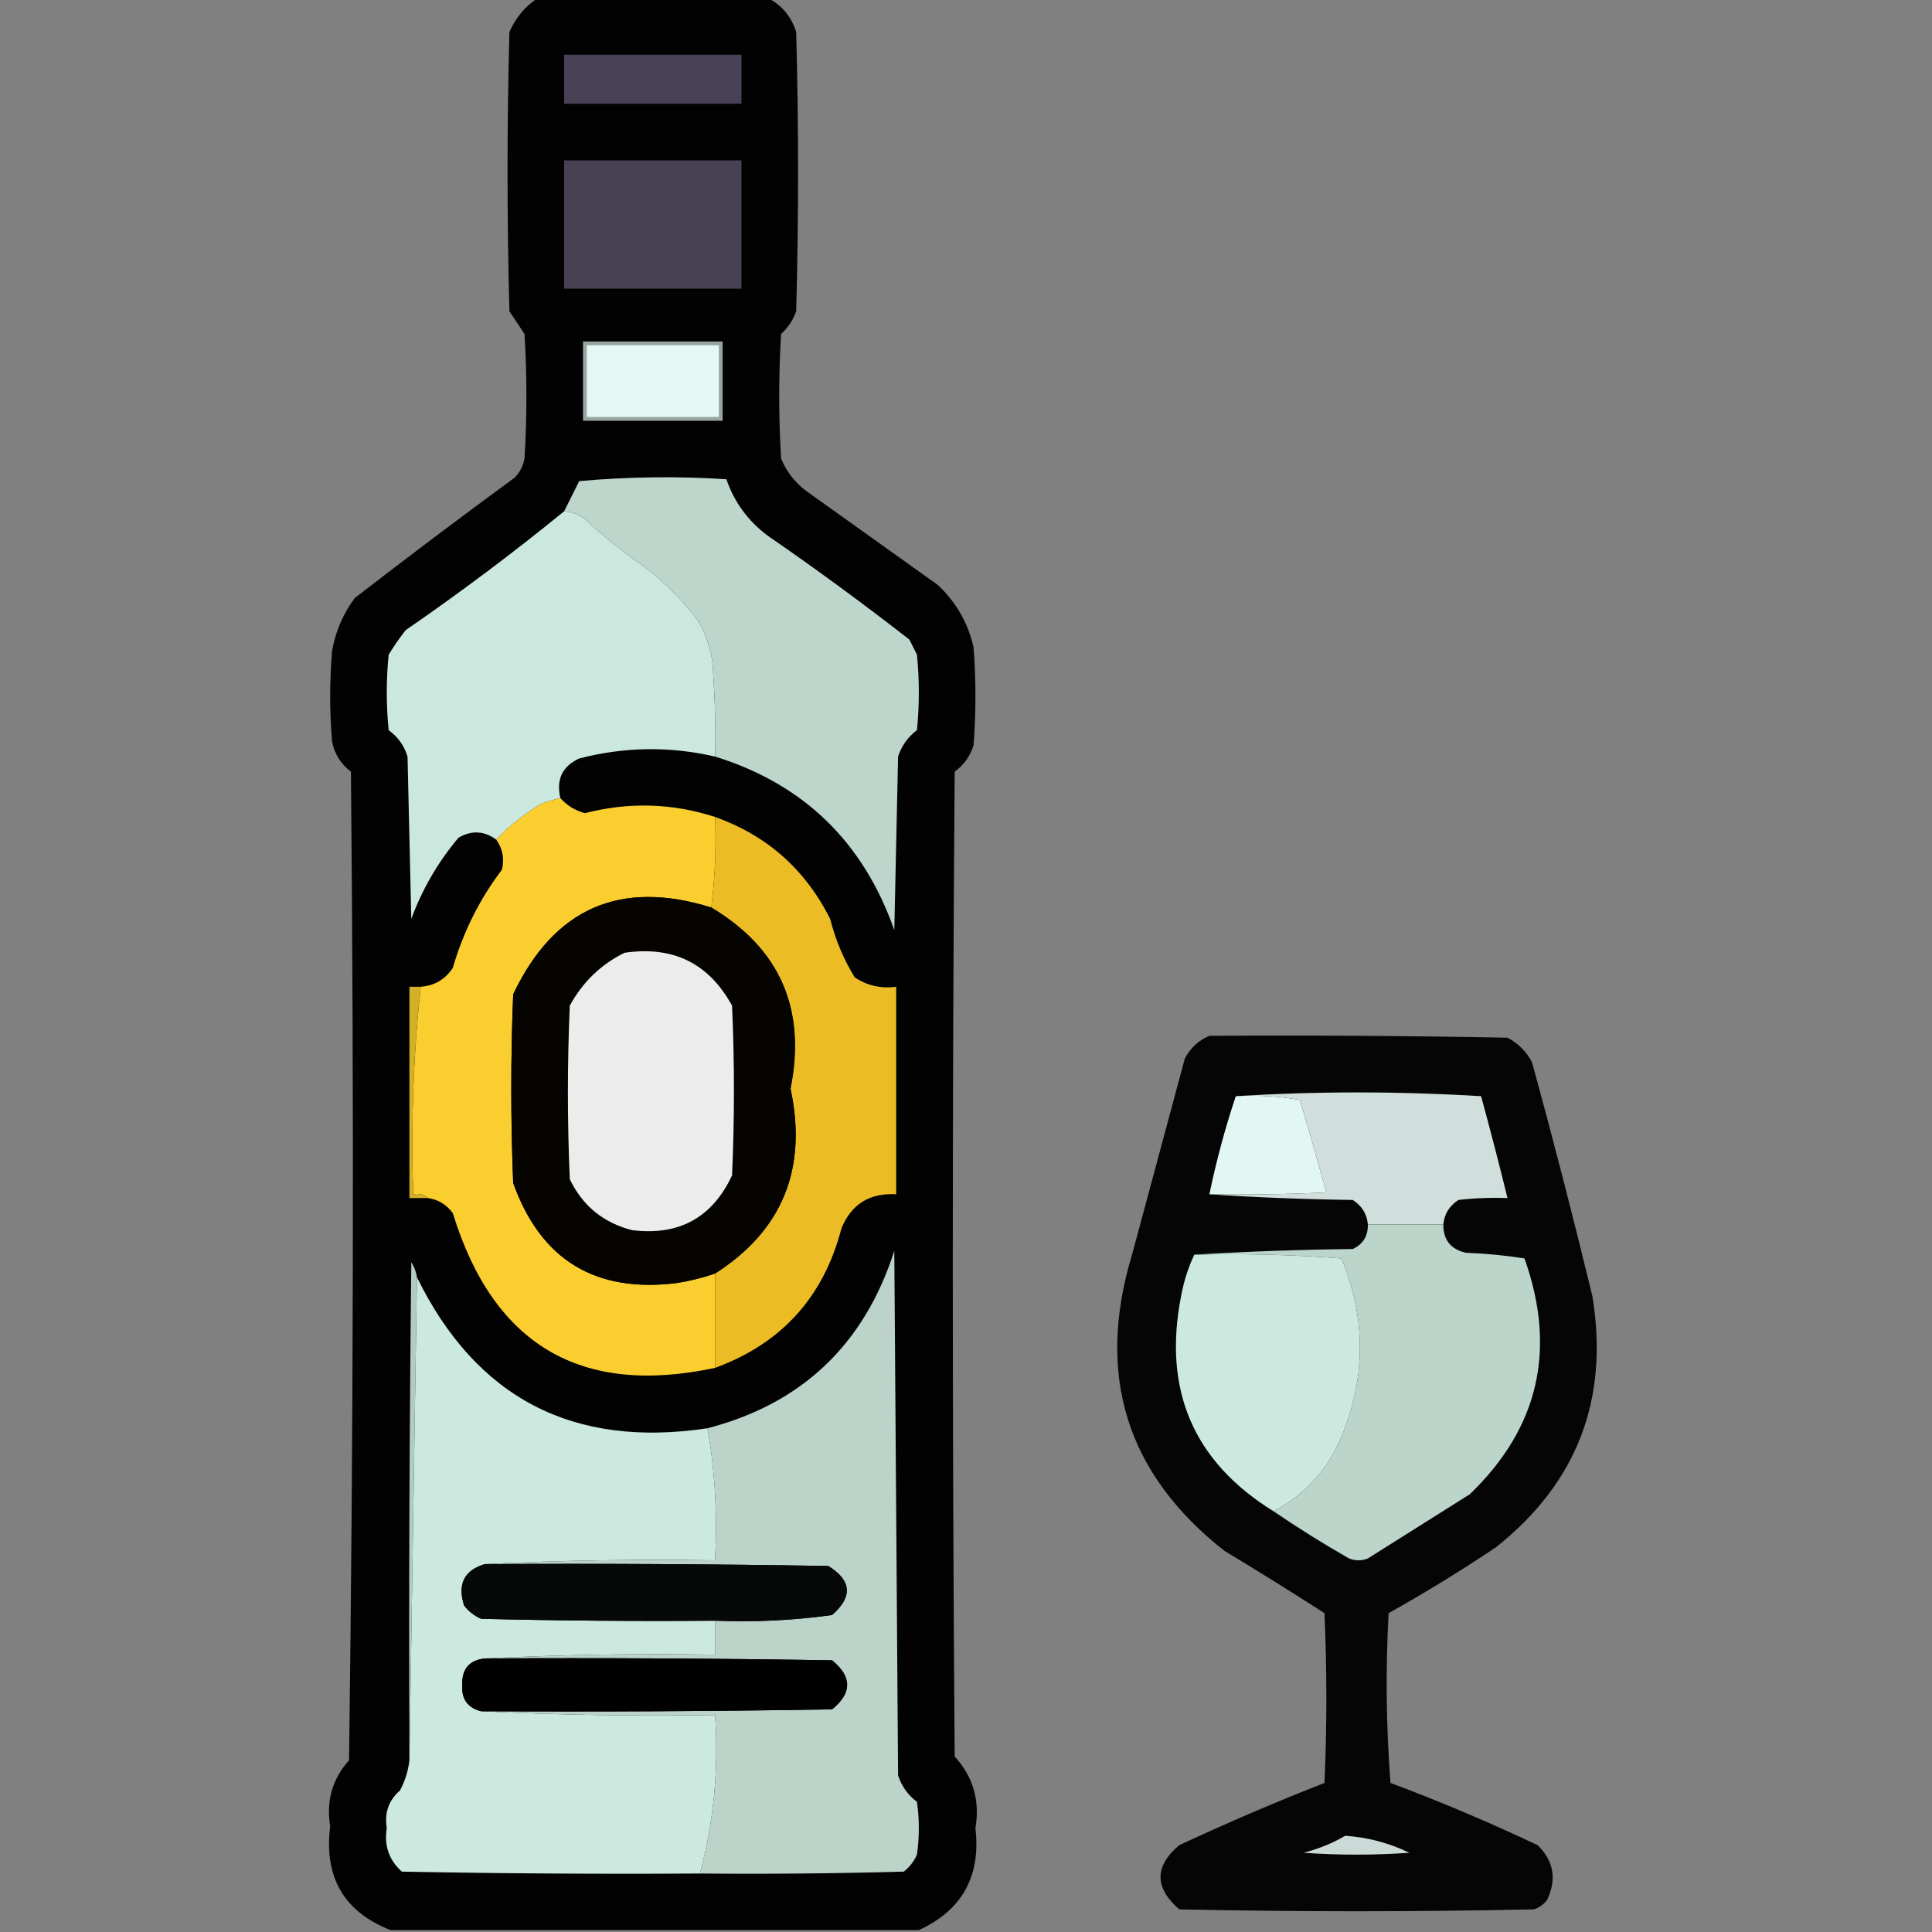 <?xml version="1.0" encoding="UTF-8"?>
<!DOCTYPE svg PUBLIC "-//W3C//DTD SVG 1.1//EN" "http://www.w3.org/Graphics/SVG/1.1/DTD/svg11.dtd">
<svg xmlns="http://www.w3.org/2000/svg" version="1.1" width="512px" height="512px" style="shape-rendering:geometricPrecision; text-rendering:geometricPrecision; image-rendering:optimizeQuality; fill-rule:evenodd; clip-rule:evenodd" xmlns:xlink="http://www.w3.org/1999/xlink">
<rect width="100%" height="100%" fill="#808080" stroke="none"/>
<g><path style="opacity:0.983" fill="#010101" d="M 142.5,-0.5 C 162.833,-0.5 183.167,-0.5 203.5,-0.5C 207.232,1.405 209.732,4.405 211,8.5C 211.667,33.167 211.667,57.833 211,82.5C 210.163,84.844 208.829,86.844 207,88.5C 206.333,99.5 206.333,110.5 207,121.5C 208.371,124.88 210.538,127.713 213.5,130C 225.167,138.333 236.833,146.667 248.5,155C 253.341,159.513 256.508,165.013 258,171.5C 258.667,180.167 258.667,188.833 258,197.5C 257.106,200.392 255.44,202.726 253,204.5C 252.333,291.5 252.333,378.5 253,465.5C 257.901,470.836 259.734,477.169 258.5,484.5C 259.971,497.234 254.971,506.234 243.5,511.5C 196.833,511.5 150.167,511.5 103.5,511.5C 91.141,506.638 85.808,497.471 87.5,484C 86.408,477.254 88.074,471.421 92.5,466.5C 93.667,379.169 93.833,291.835 93,204.5C 90.32,202.473 88.653,199.807 88,196.5C 87.333,188.5 87.333,180.5 88,172.5C 88.91,167.349 90.91,162.682 94,158.5C 108.025,147.641 122.192,136.974 136.5,126.5C 137.806,125.088 138.64,123.421 139,121.5C 139.667,110.5 139.667,99.5 139,88.5C 137.667,86.5 136.333,84.5 135,82.5C 134.333,57.833 134.333,33.167 135,8.5C 136.642,4.7 139.142,1.7 142.5,-0.5 Z"/></g>
<g><path style="opacity:1" fill="#494155" d="M 149.5,14.5 C 165.167,14.5 180.833,14.5 196.5,14.5C 196.5,18.833 196.5,23.167 196.5,27.5C 180.833,27.5 165.167,27.5 149.5,27.5C 149.5,23.167 149.5,18.833 149.5,14.5 Z"/></g>
<g><path style="opacity:1" fill="#484053" d="M 149.5,42.5 C 165.167,42.5 180.833,42.5 196.5,42.5C 196.5,53.833 196.5,65.167 196.5,76.5C 180.833,76.5 165.167,76.5 149.5,76.5C 149.5,65.167 149.5,53.833 149.5,42.5 Z"/></g>
<g><path style="opacity:1" fill="#98a5a3" d="M 154.5,90.5 C 166.833,90.5 179.167,90.5 191.5,90.5C 191.5,97.5 191.5,104.5 191.5,111.5C 179.167,111.5 166.833,111.5 154.5,111.5C 154.5,104.5 154.5,97.5 154.5,90.5 Z"/></g>
<g><path style="opacity:1" fill="#e4f9f5" d="M 155.5,91.5 C 167.167,91.5 178.833,91.5 190.5,91.5C 190.5,97.833 190.5,104.167 190.5,110.5C 178.833,110.5 167.167,110.5 155.5,110.5C 155.5,104.167 155.5,97.833 155.5,91.5 Z"/></g>
<g><path style="opacity:1" fill="#bdd6cc" d="M 189.5,200.5 C 189.666,193.159 189.5,185.826 189,178.5C 188.882,173.481 187.549,168.815 185,164.5C 180.833,159 176,154.167 170.5,150C 165.211,146.38 160.211,142.38 155.5,138C 153.783,136.441 151.783,135.608 149.5,135.5C 150.82,132.86 152.153,130.193 153.5,127.5C 166.487,126.334 179.487,126.167 192.5,127C 194.592,133.101 198.259,138.101 203.5,142C 216.266,150.8 228.766,159.967 241,169.5C 241.667,170.833 242.333,172.167 243,173.5C 243.667,180.167 243.667,186.833 243,193.5C 240.597,195.305 238.93,197.638 238,200.5C 237.667,215.833 237.333,231.167 237,246.5C 228.775,223.106 212.942,207.772 189.5,200.5 Z"/></g>
<g><path style="opacity:1" fill="#cbe8de" d="M 149.5,135.5 C 151.783,135.608 153.783,136.441 155.5,138C 160.211,142.38 165.211,146.38 170.5,150C 176,154.167 180.833,159 185,164.5C 187.549,168.815 188.882,173.481 189,178.5C 189.5,185.826 189.666,193.159 189.5,200.5C 177.498,197.726 165.498,197.893 153.5,201C 149.019,203.061 147.352,206.561 148.5,211.5C 146.821,211.892 145.154,212.392 143.5,213C 139.025,215.65 135.025,218.817 131.5,222.5C 128.283,220.158 124.95,219.991 121.5,222C 116.104,228.409 111.937,235.576 109,243.5C 108.667,229.167 108.333,214.833 108,200.5C 107.139,197.632 105.472,195.298 103,193.5C 102.333,186.833 102.333,180.167 103,173.5C 104.377,171.246 105.877,169.08 107.5,167C 121.943,157.053 135.943,146.553 149.5,135.5 Z"/></g>
<g><path style="opacity:1" fill="#fbce2f" d="M 148.5,211.5 C 150.246,213.459 152.413,214.793 155,215.5C 166.69,212.5 178.19,212.833 189.5,216.5C 189.826,224.684 189.492,232.684 188.5,240.5C 164.364,232.984 146.864,240.651 136,263.5C 135.333,280.167 135.333,296.833 136,313.5C 143.308,333.912 157.808,342.746 179.5,340C 182.934,339.442 186.267,338.609 189.5,337.5C 189.5,345.833 189.5,354.167 189.5,362.5C 153.914,370.109 130.748,356.443 120,321.5C 118.362,319.266 116.195,317.933 113.5,317.5C 112.432,316.566 111.099,316.232 109.5,316.5C 108.867,297.931 109.534,279.598 111.5,261.5C 115.136,261.229 117.97,259.563 120,256.5C 122.752,246.997 127.085,238.33 133,230.5C 133.718,227.593 133.218,224.926 131.5,222.5C 135.025,218.817 139.025,215.65 143.5,213C 145.154,212.392 146.821,211.892 148.5,211.5 Z"/></g>
<g><path style="opacity:1" fill="#ecbc24" d="M 189.5,216.5 C 203.223,221.384 213.389,230.384 220,243.5C 221.399,249.043 223.566,254.21 226.5,259C 229.789,261.209 233.456,262.042 237.5,261.5C 237.5,279.833 237.5,298.167 237.5,316.5C 230.489,316.085 225.655,319.085 223,325.5C 218.273,343.725 207.106,356.058 189.5,362.5C 189.5,354.167 189.5,345.833 189.5,337.5C 207.353,326.084 214.02,309.751 209.5,288.5C 213.7,267.387 206.7,251.387 188.5,240.5C 189.492,232.684 189.826,224.684 189.5,216.5 Z"/></g>
<g><path style="opacity:1" fill="#060401" d="M 188.5,240.5 C 206.7,251.387 213.7,267.387 209.5,288.5C 214.02,309.751 207.353,326.084 189.5,337.5C 186.267,338.609 182.934,339.442 179.5,340C 157.808,342.746 143.308,333.912 136,313.5C 135.333,296.833 135.333,280.167 136,263.5C 146.864,240.651 164.364,232.984 188.5,240.5 Z"/></g>
<g><path style="opacity:1" fill="#ececec" d="M 165.5,252.5 C 178.336,250.601 187.836,255.267 194,266.5C 194.667,281.5 194.667,296.5 194,311.5C 188.741,322.715 179.907,327.549 167.5,326C 159.889,324.054 154.389,319.554 151,312.5C 150.333,297.167 150.333,281.833 151,266.5C 154.408,260.257 159.242,255.59 165.5,252.5 Z"/></g>
<g><path style="opacity:1" fill="#d4af28" d="M 111.5,261.5 C 109.534,279.598 108.867,297.931 109.5,316.5C 111.099,316.232 112.432,316.566 113.5,317.5C 111.833,317.5 110.167,317.5 108.5,317.5C 108.5,298.833 108.5,280.167 108.5,261.5C 109.5,261.5 110.5,261.5 111.5,261.5 Z"/></g>
<g><path style="opacity:0.962" fill="#010101" d="M 320.5,274.5 C 346.835,274.333 373.169,274.5 399.5,275C 402.333,276.5 404.5,278.667 406,281.5C 411.646,302.086 416.98,322.753 422,343.5C 426.475,370.754 417.975,392.921 396.5,410C 387.251,416.21 377.751,422.043 368,427.5C 367.167,442.511 367.334,457.511 368.5,472.5C 381.731,477.449 394.731,482.949 407.5,489C 411.764,493.168 412.597,498.002 410,503.5C 409.097,504.701 407.931,505.535 406.5,506C 375.167,506.667 343.833,506.667 312.5,506C 305.909,500.239 305.909,494.572 312.5,489C 325.174,483.078 338.008,477.578 351,472.5C 351.667,457.5 351.667,442.5 351,427.5C 342.251,421.875 333.417,416.375 324.5,411C 298.513,390.587 290.346,364.42 300,332.5C 304.667,315.167 309.333,297.833 314,280.5C 315.494,277.686 317.66,275.686 320.5,274.5 Z"/></g>
<g><path style="opacity:1" fill="#e2f6f3" d="M 327.5,290.5 C 333.206,290.171 338.872,290.505 344.5,291.5C 346.916,299.667 349.249,307.834 351.5,316C 341.172,316.5 330.839,316.666 320.5,316.5C 322.339,307.611 324.672,298.944 327.5,290.5 Z"/></g>
<g><path style="opacity:1" fill="#d0dfdc" d="M 327.5,290.5 C 349.004,289.172 370.67,289.172 392.5,290.5C 394.964,299.494 397.297,308.494 399.5,317.5C 395.154,317.334 390.821,317.501 386.5,318C 384.077,319.571 382.744,321.737 382.5,324.5C 375.833,324.5 369.167,324.5 362.5,324.5C 362.256,321.737 360.923,319.571 358.5,318C 345.66,317.831 332.993,317.331 320.5,316.5C 330.839,316.666 341.172,316.5 351.5,316C 349.249,307.834 346.916,299.667 344.5,291.5C 338.872,290.505 333.206,290.171 327.5,290.5 Z"/></g>
<g><path style="opacity:1" fill="#bcd5cb" d="M 362.5,324.5 C 369.167,324.5 375.833,324.5 382.5,324.5C 382.469,328.597 384.469,331.097 388.5,332C 393.75,332.193 398.917,332.693 404,333.5C 412.594,357.616 407.761,378.449 389.5,396C 380.5,401.667 371.5,407.333 362.5,413C 360.833,413.667 359.167,413.667 357.5,413C 350.601,409.059 343.934,404.892 337.5,400.5C 346.23,395.927 352.396,388.927 356,379.5C 362.013,364.136 361.846,348.802 355.5,333.5C 342.517,332.501 329.517,332.168 316.5,332.5C 330.327,331.669 344.327,331.169 358.5,331C 361.222,329.728 362.556,327.561 362.5,324.5 Z"/></g>
<g><path style="opacity:1" fill="#cce9df" d="M 316.5,332.5 C 329.517,332.168 342.517,332.501 355.5,333.5C 361.846,348.802 362.013,364.136 356,379.5C 352.396,388.927 346.23,395.927 337.5,400.5C 316.289,387.385 308.122,368.385 313,343.5C 313.724,339.573 314.891,335.906 316.5,332.5 Z"/></g>
<g><path style="opacity:1" fill="#bbd3c9" d="M 185.5,496.5 C 189.16,482.78 190.493,468.78 189.5,454.5C 168.66,454.831 147.993,454.497 127.5,453.5C 158.502,453.667 189.502,453.5 220.5,453C 225.833,448.667 225.833,444.333 220.5,440C 189.835,439.5 159.168,439.333 128.5,439.5C 148.66,438.503 168.993,438.17 189.5,438.5C 189.5,435.5 189.5,432.5 189.5,429.5C 199.912,429.926 210.246,429.426 220.5,428C 226.036,423.162 225.703,418.829 219.5,415C 189.168,414.5 158.835,414.333 128.5,414.5C 148.66,413.503 168.993,413.17 189.5,413.5C 190.145,401.452 189.478,389.785 187.5,378.5C 212.509,371.996 229.009,356.329 237,331.5C 237.333,377.833 237.667,424.167 238,470.5C 238.93,473.362 240.597,475.695 243,477.5C 243.667,482.167 243.667,486.833 243,491.5C 242.215,493.286 241.049,494.786 239.5,496C 221.503,496.5 203.503,496.667 185.5,496.5 Z"/></g>
<g><path style="opacity:1" fill="#b2ccc3" d="M 110.5,338.5 C 109.833,381.167 109.167,423.833 108.5,466.5C 108.333,422.499 108.5,378.499 109,334.5C 109.791,335.745 110.291,337.078 110.5,338.5 Z"/></g>
<g><path style="opacity:1" fill="#cce9df" d="M 110.5,338.5 C 126.235,370.537 151.901,383.87 187.5,378.5C 189.478,389.785 190.145,401.452 189.5,413.5C 168.993,413.17 148.66,413.503 128.5,414.5C 123.013,416.138 121.18,419.805 123,425.5C 124.214,427.049 125.714,428.215 127.5,429C 148.164,429.5 168.831,429.667 189.5,429.5C 189.5,432.5 189.5,435.5 189.5,438.5C 168.993,438.17 148.66,438.503 128.5,439.5C 124.371,439.965 122.371,442.299 122.5,446.5C 122.25,450.244 123.917,452.578 127.5,453.5C 147.993,454.497 168.66,454.831 189.5,454.5C 190.493,468.78 189.16,482.78 185.5,496.5C 159.165,496.667 132.831,496.5 106.5,496C 103.09,492.954 101.756,489.121 102.5,484.5C 101.84,480.425 103.007,477.091 106,474.5C 107.341,471.978 108.174,469.311 108.5,466.5C 109.167,423.833 109.833,381.167 110.5,338.5 Z"/></g>
<g><path style="opacity:1" fill="#070808" d="M 128.5,414.5 C 158.835,414.333 189.168,414.5 219.5,415C 225.703,418.829 226.036,423.162 220.5,428C 210.246,429.426 199.912,429.926 189.5,429.5C 168.831,429.667 148.164,429.5 127.5,429C 125.714,428.215 124.214,427.049 123,425.5C 121.18,419.805 123.013,416.138 128.5,414.5 Z"/></g>
<g><path style="opacity:1" fill="#010101" d="M 128.5,439.5 C 159.168,439.333 189.835,439.5 220.5,440C 225.833,444.333 225.833,448.667 220.5,453C 189.502,453.5 158.502,453.667 127.5,453.5C 123.917,452.578 122.25,450.244 122.5,446.5C 122.371,442.299 124.371,439.965 128.5,439.5 Z"/></g>
<g><path style="opacity:1" fill="#ccdad7" d="M 356.5,486.5 C 362.447,486.904 368.113,488.404 373.5,491C 364.167,491.667 354.833,491.667 345.5,491C 349.468,489.962 353.135,488.462 356.5,486.5 Z"/></g>
</svg>
